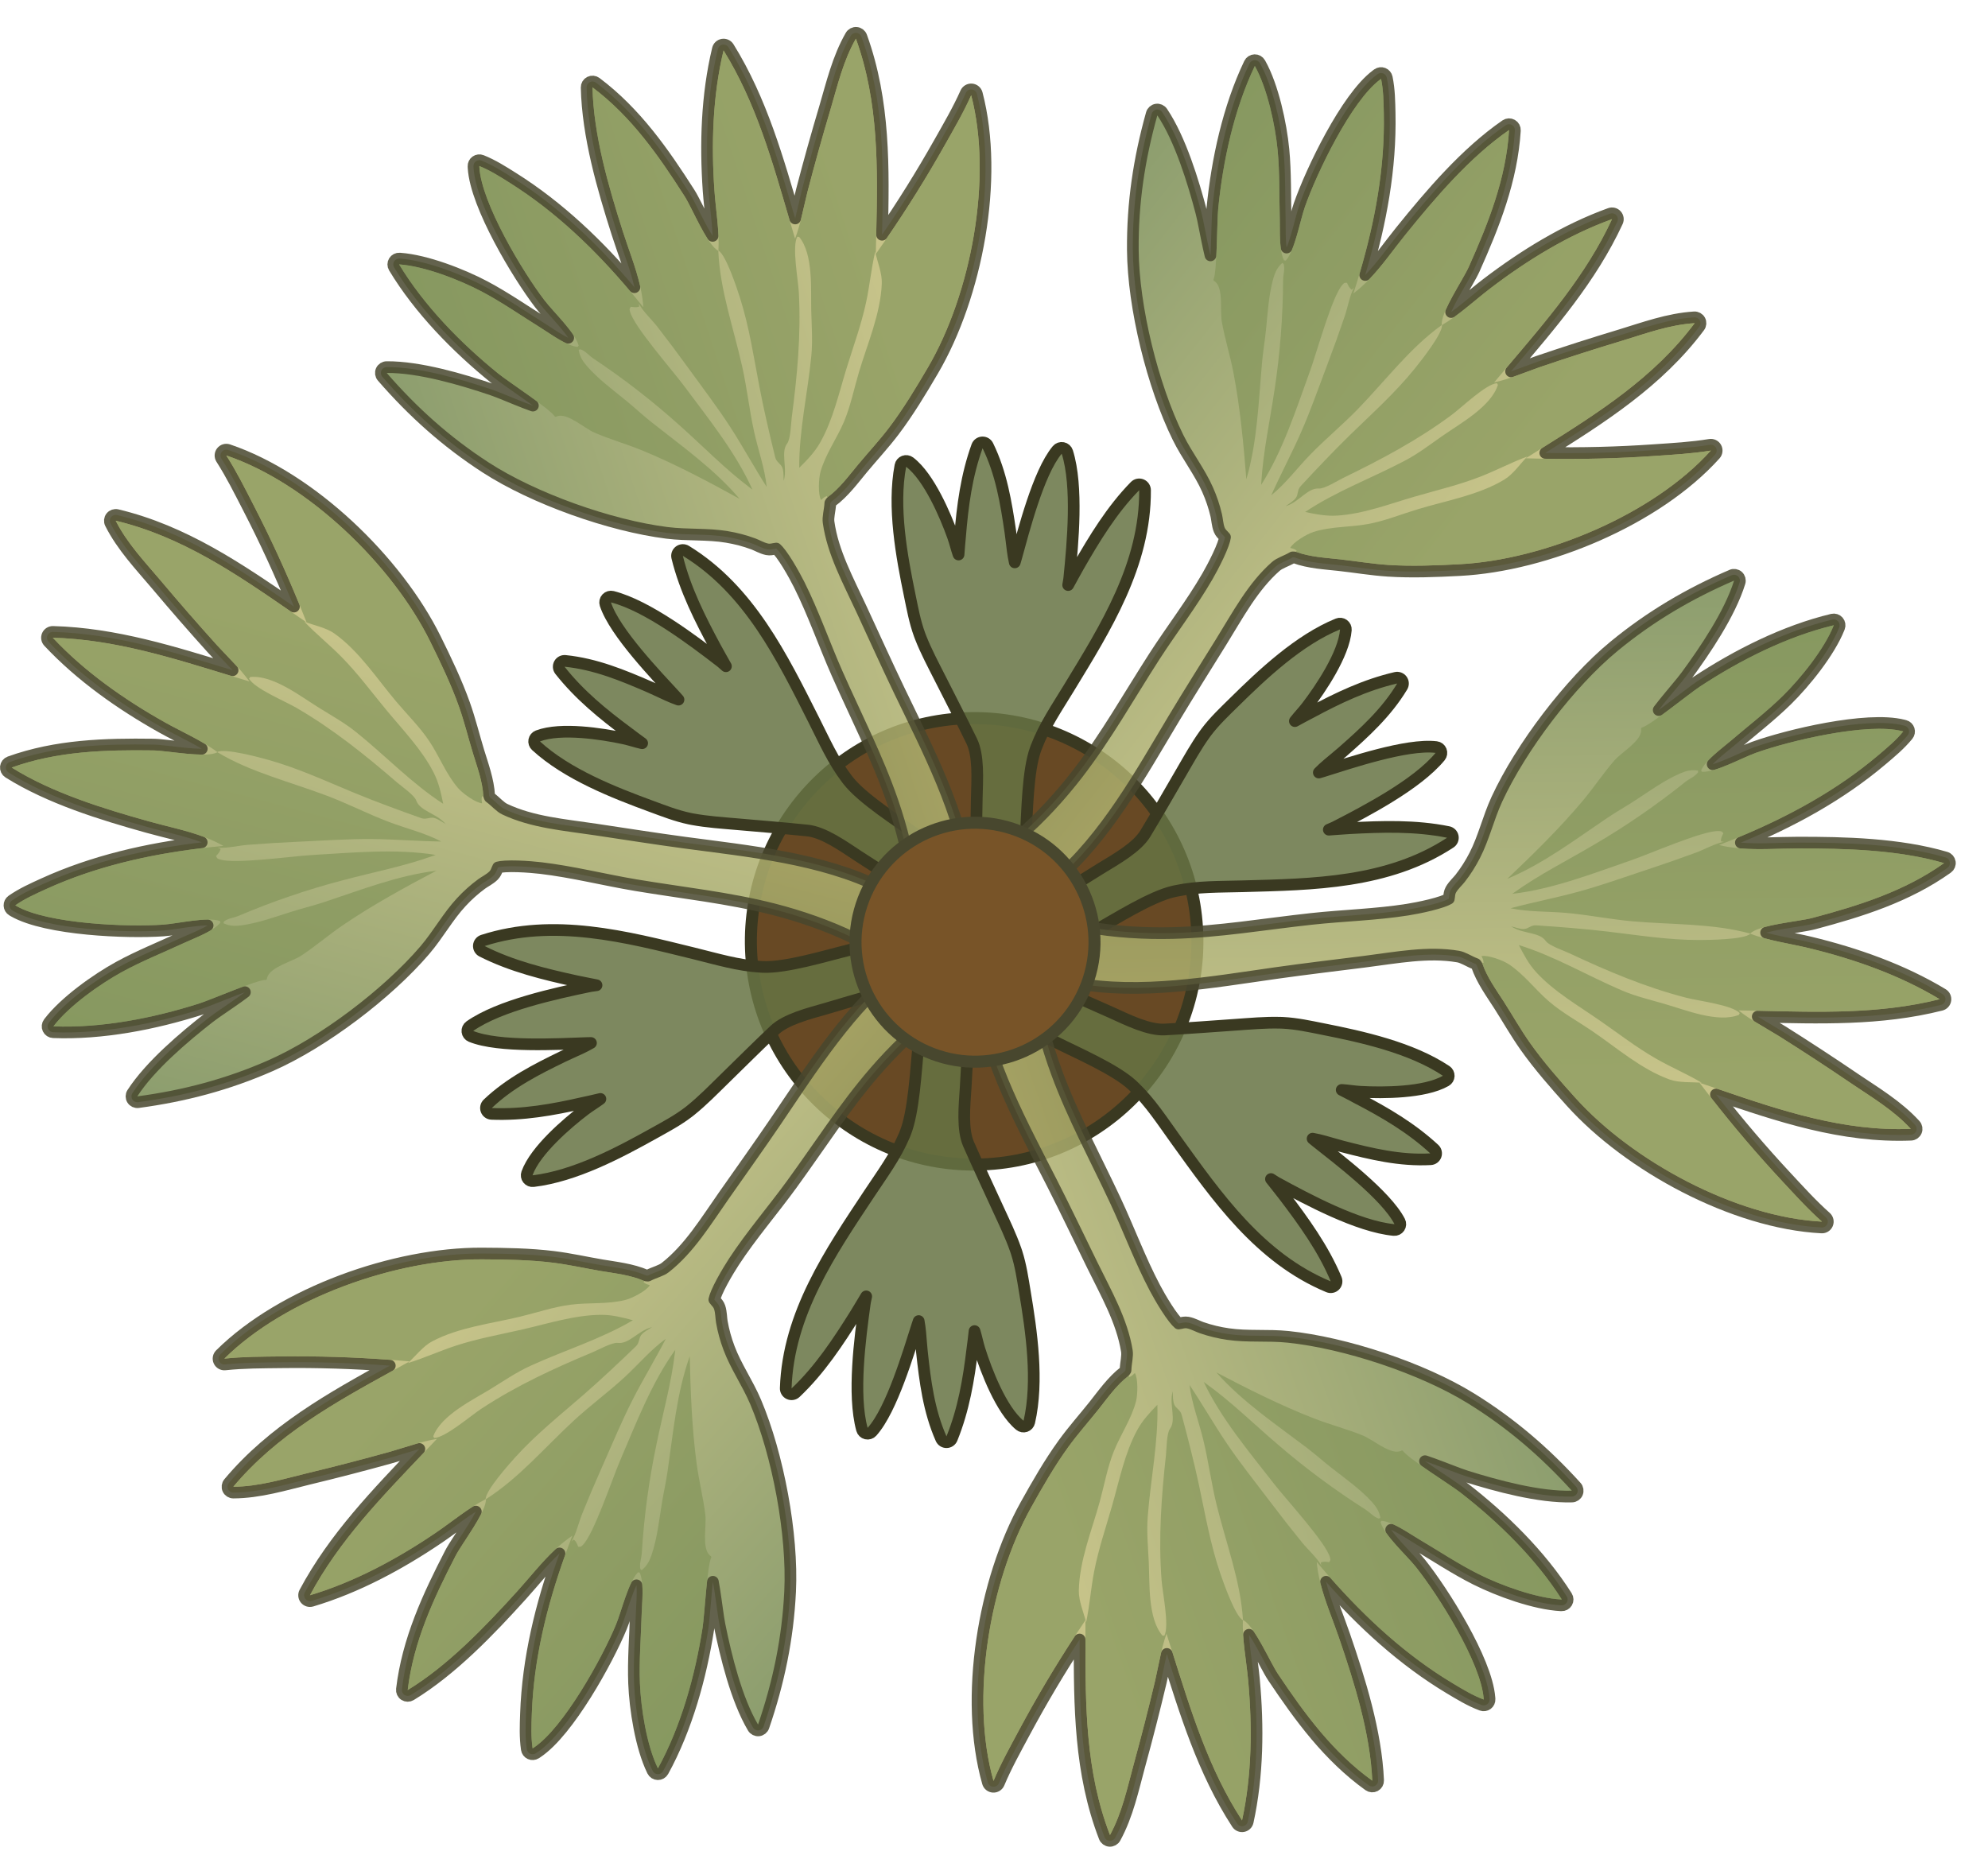<svg width="851" height="794" viewBox="0 0 851 794" fill="none" xmlns="http://www.w3.org/2000/svg">
<path d="M413.666 307.486C466.359 305.648 510.583 346.824 512.507 399.51C514.439 452.195 473.328 496.494 420.651 498.502C367.841 500.518 323.423 459.299 321.492 406.49V406.489C319.563 353.681 360.856 309.33 413.666 307.486Z" fill="#684924" stroke="#3A3921" stroke-width="5.145"/>
<path d="M415.428 368.245C415.997 367.15 417.298 366.623 418.484 367.046C423.141 368.704 427.342 369.891 432.082 370.252C432.873 370.312 433.588 370.745 434.01 371.417C434.431 372.09 434.509 372.922 434.219 373.661C433.044 376.645 431.741 379.606 430.502 382.492C429.254 385.401 428.059 388.261 427.047 391.151C420.97 408.494 416.677 427.468 414.699 445.728C413.992 452.258 413.79 458.817 413.369 465.553C413.123 469.49 412.723 473.93 412.757 478.325C412.792 482.737 413.272 486.757 414.613 489.809C418.656 499.016 422.957 508.15 427.172 517.349C429.807 523.099 432.66 528.915 434.819 535.137L435.189 536.247C436.976 541.81 437.8 547.588 438.704 553.011C441.533 569.962 444.632 591.217 440.592 608.8C440.398 609.645 439.78 610.329 438.96 610.608C438.14 610.886 437.234 610.721 436.565 610.17C432.437 606.768 428.842 600.809 425.975 594.833C423.066 588.768 420.739 582.325 419.267 577.622C418.872 576.359 418.549 575.07 418.246 573.849C417.938 572.605 417.651 571.435 417.313 570.298C417.268 570.148 417.22 570 417.174 569.853C416.93 572.519 416.517 575.202 416.233 577.573C414.681 590.534 412.513 603.447 407.474 615.865C407.097 616.795 406.2 617.409 405.196 617.425C404.193 617.441 403.277 616.855 402.871 615.937C397.561 603.941 396.001 591.232 394.65 578.775C394.379 576.277 394.197 573.302 393.958 570.77C393.786 568.954 393.571 567.207 393.263 565.57C393.067 566.128 392.878 566.681 392.7 567.239C390.826 573.114 388.066 582.186 384.776 590.88C381.526 599.467 377.603 608.133 373.257 612.963C372.646 613.642 371.712 613.934 370.823 613.723C369.933 613.512 369.229 612.832 368.987 611.95C366.926 604.417 366.75 594.571 367.297 584.937C367.848 575.246 369.151 565.506 370.185 558.092L370.31 557.31C370.441 556.568 370.614 555.779 370.795 554.996C369.268 557.483 367.785 560.092 366.188 562.642L366.188 562.643C358.847 574.363 350.922 586.44 340.566 596.223C339.83 596.918 338.746 597.1 337.822 596.684C336.899 596.268 336.317 595.337 336.35 594.324C337.386 562.433 355.607 535.917 372.069 511.082C377.67 502.631 383.276 495.101 387.073 486.18L387.435 485.312C389.272 480.807 390.429 474.208 391.26 467.17C392.099 460.071 392.549 453.164 393.142 447.514C393.753 441.707 394.711 435.92 395.72 430.248L395.72 430.247C398.019 417.331 402.424 404.681 406.611 392.563C409.386 384.532 412.131 376.452 415.325 368.471L415.428 368.245Z" fill="#667343" fill-opacity="0.85" stroke="#3A3921" stroke-width="5" stroke-linejoin="round"/>
<path d="M446.215 400.815C447.438 400.981 448.372 402.028 448.375 403.287C448.385 408.23 448.684 412.586 449.944 417.17C450.154 417.935 449.987 418.754 449.497 419.378C449.006 420.001 448.248 420.355 447.455 420.331C444.249 420.232 441.023 420.004 437.888 419.812C434.728 419.618 431.633 419.458 428.571 419.479C410.769 419.605 392.091 421.824 374.706 425.87L373.028 426.267C366.642 427.804 360.399 429.826 353.916 431.702C350.127 432.799 345.812 433.92 341.686 435.435C337.545 436.956 333.922 438.764 331.502 441.055C324.198 447.968 317.05 455.098 309.813 462.169C305.289 466.59 300.776 471.237 295.647 475.368L294.727 476.091C290.093 479.65 284.931 482.375 280.132 485.055C265.128 493.437 246.165 503.524 228.249 505.653C227.389 505.755 226.536 505.404 225.997 504.726C225.458 504.048 225.308 503.139 225.601 502.324C227.411 497.29 231.808 491.896 236.467 487.181C241.194 482.396 246.475 478.032 250.406 475.06C251.461 474.263 252.566 473.524 253.613 472.826C254.68 472.116 255.685 471.451 256.642 470.749C256.768 470.657 256.891 470.562 257.013 470.469C254.421 471.139 251.756 471.655 249.428 472.187C236.703 475.098 223.816 477.414 210.426 476.859C209.423 476.817 208.543 476.18 208.189 475.241C207.836 474.302 208.079 473.242 208.806 472.55C218.307 463.505 229.746 457.749 241.016 452.275C243.277 451.177 246.015 450.002 248.318 448.923C249.97 448.148 251.542 447.357 252.979 446.514C252.388 446.519 251.803 446.527 251.218 446.548C245.056 446.765 235.584 447.227 226.29 447.063C217.11 446.901 207.628 446.131 201.616 443.669C200.77 443.323 200.181 442.542 200.079 441.634C199.977 440.725 200.38 439.833 201.128 439.308C207.525 434.826 216.734 431.339 225.988 428.604C235.297 425.854 244.906 423.795 252.234 422.267L253.012 422.12C253.755 421.994 254.556 421.89 255.354 421.797C252.498 421.198 249.542 420.682 246.602 420.038L246.601 420.039C233.091 417.082 219.049 413.696 206.347 407.247C205.443 406.788 204.906 405.83 204.986 404.82C205.066 403.81 205.747 402.949 206.712 402.638C237.083 392.855 268.191 401.063 297.124 408.181C306.968 410.603 315.948 413.341 325.627 413.906L326.567 413.954C331.427 414.164 338.029 413.026 344.935 411.435C351.901 409.83 358.556 407.923 364.075 406.576C369.747 405.192 375.518 404.141 381.198 403.178L381.198 403.177C394.134 400.984 407.528 400.864 420.348 400.718C428.844 400.621 437.376 400.479 445.967 400.794L446.215 400.815Z" fill="#667343" fill-opacity="0.85" stroke="#3A3921" stroke-width="5" stroke-linejoin="round"/>
<path d="M450.939 416.439C451.609 417.475 451.423 418.866 450.469 419.687C446.724 422.913 443.612 425.976 440.953 429.917C440.509 430.574 439.779 430.982 438.987 431.015C438.194 431.049 437.432 430.704 436.934 430.086C434.922 427.589 432.994 424.991 431.099 422.486C429.189 419.962 427.295 417.508 425.285 415.198C413.599 401.768 399.755 389.036 385.365 378.475L383.971 377.459C378.647 373.614 373.047 370.191 367.402 366.492C364.103 364.33 360.443 361.785 356.606 359.64C352.756 357.486 349.025 355.914 345.709 355.569C335.708 354.526 325.642 353.742 315.563 352.853C309.262 352.297 302.796 351.898 296.321 350.694L295.174 350.467C289.456 349.266 284.027 347.123 278.867 345.225C262.737 339.295 242.734 331.468 229.454 319.256C228.817 318.669 228.528 317.794 228.692 316.943C228.855 316.093 229.447 315.387 230.257 315.079C235.256 313.175 242.213 313.001 248.825 313.467C255.535 313.94 262.286 315.107 267.101 316.156C268.393 316.437 269.673 316.794 270.884 317.135C272.118 317.483 273.277 317.813 274.432 318.082C274.585 318.117 274.736 318.149 274.887 318.181C272.691 316.65 270.564 314.963 268.644 313.543C258.15 305.78 248.002 297.506 239.705 286.981C239.084 286.193 238.994 285.11 239.477 284.23C239.96 283.35 240.922 282.844 241.921 282.946C254.972 284.269 266.788 289.203 278.281 294.194C280.586 295.195 283.261 296.508 285.58 297.553C287.243 298.303 288.867 298.981 290.443 299.523C290.054 299.077 289.667 298.639 289.271 298.208C285.093 293.672 278.575 286.784 272.649 279.623C266.796 272.55 261.207 264.851 259.161 258.685C258.873 257.817 259.082 256.862 259.705 256.193C260.329 255.525 261.268 255.249 262.154 255.476C269.72 257.413 278.363 262.132 286.464 267.376C294.612 272.65 302.431 278.603 308.362 283.171L308.979 283.666C309.559 284.147 310.159 284.688 310.749 285.232C309.345 282.675 307.812 280.095 306.386 277.445L306.385 277.445C299.833 265.265 293.261 252.402 289.886 238.562C289.646 237.578 290.024 236.546 290.842 235.95C291.661 235.353 292.758 235.309 293.622 235.839C320.821 252.522 334.845 281.477 348.279 308.072C352.85 317.121 356.619 325.72 362.492 333.434L363.067 334.178C366.072 338.004 371.234 342.274 376.938 346.48C382.692 350.722 388.472 354.532 393.087 357.844C397.831 361.248 402.385 364.944 406.815 368.628L406.816 368.628C416.902 377.018 425.714 387.106 434.172 396.742C439.777 403.127 445.439 409.512 450.794 416.237L450.939 416.439Z" fill="#667343" fill-opacity="0.85" stroke="#3A3921" stroke-width="5" stroke-linejoin="round"/>
<path d="M419.803 438.791C419.276 439.907 417.997 440.483 416.796 440.106C412.079 438.628 407.835 437.602 403.084 437.423C402.291 437.393 401.56 436.988 401.113 436.333C400.666 435.677 400.557 434.848 400.819 434.099C401.878 431.072 403.067 428.063 404.194 425.131C405.33 422.177 406.414 419.273 407.315 416.346C412.554 399.333 416.06 380.853 417.434 363.056L417.561 361.336C418.018 354.784 417.969 348.222 418.131 341.475C418.225 337.532 418.455 333.08 418.253 328.689C418.049 324.282 417.415 320.283 415.958 317.285C411.565 308.239 406.918 299.276 402.352 290.246C399.499 284.602 396.425 278.899 394.03 272.764L393.617 271.669C391.619 266.179 390.574 260.436 389.462 255.053C385.985 238.223 382.074 217.102 385.437 199.377C385.599 198.525 386.19 197.818 386.999 197.508C387.808 197.198 388.719 197.329 389.408 197.854C393.664 201.095 397.484 206.912 400.578 212.773C403.718 218.722 406.291 225.072 407.941 229.715C408.384 230.961 408.756 232.237 409.106 233.445C409.462 234.677 409.794 235.835 410.175 236.959C410.225 237.107 410.279 237.252 410.33 237.397C410.472 234.724 410.782 232.027 410.975 229.647C412.029 216.636 413.701 203.65 418.26 191.047C418.602 190.104 419.474 189.456 420.476 189.401C421.478 189.347 422.416 189.898 422.857 190.799C428.622 202.583 430.669 215.223 432.496 227.618C432.862 230.105 433.159 233.07 433.495 235.591C433.736 237.4 434.018 239.137 434.389 240.761C434.563 240.196 434.73 239.636 434.887 239.072C436.535 233.129 438.945 223.957 441.899 215.144C444.817 206.439 448.405 197.629 452.563 192.636C453.148 191.934 454.07 191.607 454.966 191.783C455.863 191.96 456.593 192.612 456.868 193.484C459.217 200.933 459.77 210.765 459.593 220.413C459.414 230.118 458.485 239.901 457.736 247.349L457.641 248.135C457.538 248.882 457.396 249.677 457.245 250.466C458.676 247.923 460.058 245.259 461.556 242.649L461.556 242.648C468.442 230.655 475.899 218.283 485.872 208.111C486.581 207.388 487.657 207.164 488.596 207.544C489.534 207.925 490.151 208.833 490.157 209.846C490.344 241.754 473.153 268.948 457.656 294.397C452.383 303.056 447.069 310.795 443.617 319.855L443.289 320.737C441.626 325.308 440.723 331.947 440.162 339.011C439.596 346.137 439.411 353.057 439.034 358.726C438.647 364.552 437.911 370.371 437.12 376.077L437.121 376.078C435.318 389.074 431.402 401.883 427.682 414.153C425.217 422.284 422.783 430.463 419.898 438.561L419.803 438.791Z" fill="#667343" fill-opacity="0.85" stroke="#3A3921" stroke-width="5" stroke-linejoin="round"/>
<path d="M390.394 426.124C389.171 426.288 387.992 425.528 387.655 424.315C386.333 419.552 384.887 415.432 382.455 411.347C382.049 410.665 381.992 409.831 382.299 409.1C382.607 408.368 383.243 407.826 384.014 407.639C387.131 406.882 390.303 406.245 393.376 405.598C396.474 404.945 399.5 404.277 402.447 403.443C419.575 398.593 436.993 391.493 452.678 382.974L454.191 382.145C459.939 378.967 465.421 375.36 471.173 371.828C474.534 369.765 478.396 367.538 481.972 364.981C485.56 362.415 488.572 359.71 490.297 356.857C495.502 348.253 500.5 339.481 505.598 330.741C508.786 325.278 511.902 319.598 515.749 314.253L516.444 313.312C519.967 308.65 524.219 304.652 528.134 300.793C540.372 288.727 555.974 273.964 572.681 267.154C573.483 266.827 574.398 266.939 575.098 267.449C575.798 267.959 576.184 268.796 576.118 269.659C575.71 274.993 572.904 281.362 569.665 287.145C566.379 293.013 562.447 298.624 559.446 302.533C558.641 303.582 557.772 304.588 556.948 305.538C556.108 306.506 555.316 307.415 554.58 308.345C554.483 308.468 554.39 308.592 554.296 308.714C556.617 307.38 559.049 306.174 561.152 305.043C572.647 298.856 584.456 293.201 597.512 290.179C598.49 289.952 599.508 290.333 600.098 291.144C600.688 291.956 600.736 293.042 600.219 293.903C593.461 305.146 583.963 313.734 574.552 322.005C572.664 323.664 570.336 325.524 568.402 327.177C567.015 328.362 565.71 329.543 564.548 330.737C565.117 330.575 565.679 330.412 566.237 330.237C572.121 328.39 581.13 325.428 590.133 323.118C599.026 320.836 608.372 319.06 614.822 319.836C615.73 319.945 616.505 320.541 616.845 321.39C617.184 322.239 617.033 323.206 616.451 323.911C611.474 329.931 603.523 335.739 595.327 340.834C587.084 345.958 578.367 350.495 571.708 353.915L570.997 354.263C570.314 354.582 569.569 354.895 568.825 355.197C571.737 355.016 574.725 354.728 577.729 354.567L577.73 354.567C591.54 353.829 605.977 353.363 619.937 356.206C620.929 356.408 621.702 357.19 621.893 358.185C622.084 359.179 621.656 360.191 620.809 360.746C594.127 378.246 561.957 378.596 532.172 379.419C522.038 379.699 512.653 379.445 503.172 381.471L502.254 381.675C497.512 382.764 491.449 385.614 485.214 388.982C478.925 392.38 473.016 395.986 468.053 398.751C462.952 401.592 457.668 404.137 452.448 406.575L452.447 406.576C440.559 412.126 427.679 415.8 415.358 419.347C407.192 421.697 399.004 424.1 390.639 426.079L390.394 426.124Z" fill="#667343" fill-opacity="0.85" stroke="#3A3921" stroke-width="5" stroke-linejoin="round"/>
<path d="M385.109 397.037C384.286 396.118 384.253 394.716 385.067 393.755C388.263 389.984 390.859 386.473 392.87 382.166C393.206 381.447 393.864 380.931 394.642 380.774C395.419 380.618 396.226 380.839 396.814 381.372C399.191 383.525 401.501 385.79 403.763 387.968C406.044 390.163 408.297 392.291 410.643 394.26C424.281 405.702 439.943 416.118 455.805 424.304L457.34 425.09C463.199 428.058 469.264 430.565 475.417 433.338C479.013 434.958 483.026 436.901 487.15 438.422C491.289 439.948 495.219 440.919 498.548 440.742C508.59 440.212 518.655 439.416 528.75 438.721C535.06 438.287 541.508 437.672 548.092 437.851L549.261 437.897C555.096 438.19 560.793 439.461 566.186 440.53C583.043 443.871 604.023 448.48 619.045 458.471C619.767 458.951 620.188 459.771 620.16 460.636C620.131 461.502 619.656 462.291 618.904 462.722C614.264 465.383 607.419 466.64 600.815 467.212C594.114 467.791 587.264 467.692 582.344 467.407C581.024 467.331 579.704 467.178 578.454 467.03C577.181 466.879 575.985 466.734 574.802 466.649C574.646 466.637 574.491 466.63 574.337 466.621C576.745 467.792 579.109 469.125 581.227 470.229C592.804 476.26 604.119 482.849 613.956 491.95C614.693 492.631 614.951 493.687 614.611 494.632C614.271 495.576 613.399 496.226 612.397 496.282C599.299 497.011 586.858 493.981 574.728 490.845C572.294 490.216 569.447 489.336 566.994 488.665C565.234 488.184 563.524 487.768 561.883 487.478C562.336 487.858 562.787 488.231 563.246 488.594C568.08 492.423 575.593 498.21 582.564 504.359C589.449 510.432 596.171 517.164 599.154 522.935C599.574 523.747 599.516 524.724 599.005 525.481C598.493 526.239 597.609 526.658 596.698 526.572C588.922 525.839 579.649 522.526 570.829 518.611C561.958 514.672 553.306 510.013 546.735 506.426L546.048 506.034C545.4 505.648 544.723 505.208 544.055 504.763C545.841 507.069 547.758 509.379 549.58 511.773L549.581 511.774C557.953 522.782 566.451 534.462 571.945 547.605C572.336 548.54 572.123 549.618 571.408 550.335C570.692 551.052 569.615 551.267 568.68 550.879C539.21 538.644 520.841 512.231 503.421 488.058C497.494 479.833 492.43 471.928 485.425 465.225L484.741 464.58C481.175 461.27 475.411 457.857 469.12 454.593C462.775 451.3 456.472 448.439 451.396 445.888C446.178 443.265 441.104 440.325 436.154 437.378L436.153 437.377C424.881 430.664 414.603 422.075 404.745 413.876C398.212 408.444 391.623 403.021 385.285 397.214L385.109 397.037Z" fill="#667343" fill-opacity="0.85" stroke="#3A3921" stroke-width="5" stroke-linejoin="round"/>
<path opacity="0.85" d="M94.911 193.46C95.565 192.624 96.676 192.292 97.682 192.632C115.557 198.676 133.627 210.616 149.236 225.114C164.852 239.618 178.144 256.811 186.387 273.512C190.84 282.535 195.378 291.969 198.805 301.613H198.804C201.152 308.223 202.872 315.265 204.836 321.709C206.54 327.298 209.055 334.044 209.389 340.59C209.434 340.711 209.473 340.82 209.505 340.907C209.58 341.116 209.62 341.219 209.655 341.297C209.66 341.306 209.663 341.315 209.666 341.321C210.966 342.26 212.193 343.442 213.171 344.314C214.241 345.268 215.146 345.983 216.097 346.434C227.921 352.038 241.494 353.109 255.002 355.129C267.72 357.031 280.377 359.039 293.067 360.747C320.063 364.381 351.76 367.387 377.042 379.987C377.694 380.312 378.172 380.906 378.351 381.612C378.529 382.319 378.391 383.068 377.972 383.664C374.369 388.783 371.826 394.559 368.865 400.52C368.255 401.749 366.767 402.256 365.532 401.655C354.716 396.392 342.762 392.235 331.042 389.241C311.82 384.331 292.069 382.283 272.194 378.957C265.338 377.81 258.485 376.362 251.727 375.019C244.94 373.669 238.21 372.417 231.467 371.625C229.344 371.375 225.454 371.021 221.637 370.901C219.727 370.842 217.874 370.843 216.287 370.938C214.887 371.021 213.851 371.171 213.195 371.351C213.048 371.601 212.911 371.935 212.767 372.312L212.766 372.314C212.578 372.806 212.182 373.92 211.315 374.796C210.458 375.663 209.393 376.37 208.51 376.928C207.531 377.546 206.784 377.979 206.134 378.46L206.131 378.463C202.992 380.776 200.082 383.386 197.441 386.255L197.433 386.264C194.602 389.31 192.181 392.687 189.711 396.218C187.269 399.708 184.762 403.376 181.863 406.769C165.944 425.401 138.365 446.32 115.825 456.229C97.416 464.319 78.961 469.186 59.111 471.849C58.145 471.978 57.191 471.534 56.668 470.71C56.145 469.886 56.149 468.833 56.679 468.014C64.286 456.24 78.848 443.949 89.54 435.596C92.29 433.448 97.484 430.077 101.953 426.883C102.943 426.175 103.91 425.466 104.833 424.768C103.62 425.219 102.355 425.7 101.075 426.195C95.175 428.48 88.769 431.117 85.894 432.032L85.892 432.033C66.148 438.311 43.737 442.723 22.77 441.903C21.837 441.867 21.002 441.314 20.605 440.47C20.207 439.625 20.314 438.629 20.881 437.888L21.029 437.692L21.032 437.688C27.849 428.805 41.29 419.274 50.838 414.024C59.453 409.288 69.187 405.385 77.872 401.363C80.422 400.182 83.121 399.139 86.037 397.704C87.06 397.201 88.013 396.691 88.873 396.178C86.986 396.201 84.85 396.398 82.62 396.675C78.3 397.211 73.263 398.117 69.998 398.349C62.148 398.905 49.63 398.817 37.397 397.63C31.274 397.036 25.176 396.163 19.741 394.943C14.342 393.731 9.439 392.143 5.803 390.05V390.049C5.61 389.938 5.399 389.81 5.266 389.73C4.537 389.296 4.079 388.521 4.049 387.674C4.018 386.826 4.419 386.021 5.114 385.535C9.418 382.526 14.188 380.412 18.641 378.38C40.06 368.603 63.173 363.38 86.35 360.606C79.015 357.86 71.194 356.325 63.052 354.048C43.536 348.59 21.288 341.762 3.672 330.716C2.861 330.208 2.412 329.28 2.515 328.329C2.617 327.378 3.254 326.569 4.154 326.245C24.169 319.046 45.041 318.491 65.585 318.768C67.285 318.791 69.614 319.032 72.093 319.312C74.626 319.6 77.384 319.937 80.107 320.191C82.343 320.4 84.488 320.544 86.382 320.56C84.602 319.498 82.742 318.476 80.837 317.468C77.059 315.468 72.977 313.456 69.304 311.393C51.835 301.58 34.641 289.524 20.787 274.738C20.098 274.002 19.918 272.924 20.331 272.004C20.745 271.084 21.671 270.503 22.679 270.53C49.509 271.251 74.623 279.33 99.571 286.941C96.88 283.995 94.001 281.133 91.123 277.996C91.119 277.991 91.114 277.987 91.109 277.982C82.871 268.86 74.794 259.592 66.881 250.186V250.185C60.12 242.187 52.322 234.022 47.298 224.056C46.86 223.187 46.966 222.142 47.569 221.379C48.173 220.616 49.165 220.272 50.111 220.498C78.797 227.347 102.474 243.578 125.828 259.691C119.928 245.311 113.551 231.424 106.38 217.505C102.596 210.16 99.131 203.152 94.775 196.348C94.203 195.454 94.257 194.296 94.911 193.46Z" fill="url(#paint0_linear_3033_290)" stroke="#48472E" stroke-width="5" stroke-linejoin="round"/>
<path d="M96.881 195C131.778 206.8 167.973 241.852 184.145 274.618C188.599 283.642 193.076 292.958 196.449 302.45C198.78 309.01 200.417 315.784 202.445 322.438C204.261 328.397 206.686 334.86 206.911 341.118L206.36 340.851C206.05 341.928 206.151 342.388 206.304 343.46L206.371 343.905C203.492 343.67 198.011 339.593 196.148 337.46C191.031 331.603 188.106 323.79 183.783 317.329C179.68 311.196 174.294 305.907 169.549 300.275C161.285 290.464 153.822 278.895 143.282 271.306C139.714 268.736 134.446 267.719 130.316 266.171C135.322 271.458 141.09 276.053 146.207 281.253C153.203 288.365 158.918 296.135 165.24 303.788C172.243 312.266 180.682 320.972 185.68 330.852C187.833 335.11 188.783 339.48 189.712 344.12C176.211 335.361 165.102 323.624 152.589 313.533C147.582 309.495 141.903 306.332 136.443 302.947C128.661 298.124 116.77 288.83 107.105 289.847L106.601 290.512C108.871 294.75 122.215 300.299 126.846 303C142.714 312.253 156.136 323.063 169.993 335.014C171.924 336.679 177.341 340.375 178.17 342.707C179.732 347.107 186.415 348.155 190.19 352.168L190.745 352.763C189.303 351.919 187.302 350.454 185.665 350.139C183.795 349.779 182.393 350.986 180.304 350.246C170.764 346.868 160.979 343.279 151.629 339.418C139.493 334.405 127.683 328.912 115.006 325.351C111.253 324.297 96.183 320.183 93.027 321.952C86.344 316.992 77.822 313.31 70.528 309.213C53.196 299.477 36.234 287.568 22.612 273.029C51.861 273.815 79.019 283.464 106.772 291.73C102.719 286.137 97.624 281.385 92.965 276.307C84.746 267.206 76.688 257.961 68.794 248.576C61.89 240.409 54.384 232.557 49.531 222.93C80.466 230.316 105.494 248.804 131.247 266.461C124.462 249.236 117.084 232.822 108.603 216.36C104.846 209.069 101.316 201.929 96.881 195Z" fill="#819458" fill-opacity="0.65"/>
<path d="M5 328.597C24.555 321.563 45.031 320.99 65.552 321.267C71.766 321.351 88.362 324.694 93.063 322.042C107.462 330.69 124.434 334.785 140.124 340.732C149.087 344.13 157.605 348.535 166.54 351.916C173.989 354.734 181.788 356.555 188.878 360.261C178.94 360.139 169.031 359.287 159.09 359.212C148.891 359.135 138.552 359.859 128.361 360.321C120.868 360.651 113.381 361.109 105.904 361.696C101.815 362.053 97.265 363.226 93.195 362.887C93.448 362.984 93.71 363.059 93.954 363.178C94.125 363.263 94.272 363.39 94.431 363.496C94.073 364.774 93.361 365.511 92.507 366.478C92.932 367.51 92.936 367.514 93.945 367.878C100.066 370.084 124.936 366.547 133.434 366.056C150.674 365.06 169.38 363.216 186.486 365.995L185.598 366.321C173.082 370.85 159.617 373.423 146.743 376.857C131.519 380.844 116.606 385.936 102.123 392.093C99.94 392.999 97.823 393.042 95.856 394.519L95.648 395.267C98.242 396.463 100.504 396.538 103.329 396.156C110.61 395.172 117.762 392.527 124.752 390.334C129.369 388.886 134.077 387.744 138.674 386.225C154.412 381.029 170.266 374.78 186.799 372.765C173.344 379.863 159.545 387.417 146.939 395.971C140.789 400.143 135.138 405.07 128.912 409.144C125.021 411.69 115.599 414.028 114.384 418.485C114.32 418.72 114.281 418.965 114.229 419.2L113.963 419.48C110.069 419.38 90.692 427.88 85.135 429.65C65.558 435.875 43.449 440.21 22.867 439.405L23.016 439.21C29.523 430.73 42.612 421.4 52.042 416.215C60.561 411.531 70.064 407.734 78.922 403.632C83.513 401.506 91.103 398.807 94.357 395.006L94.16 394.301C88.599 392.397 76.24 395.4 69.822 395.855C54.431 396.946 20.312 395.519 7.05 387.883C6.881 387.786 6.715 387.684 6.547 387.584C10.627 384.732 15.168 382.713 19.679 380.654C43.538 369.763 69.6 364.572 95.618 362.133C85.715 356.531 74.573 354.674 63.725 351.64C44.194 346.178 22.273 339.428 5 328.597Z" fill="#819458" fill-opacity="0.65"/>
<path opacity="0.85" d="M93.79 582.725C93.334 581.766 93.534 580.624 94.287 579.876C107.68 566.584 126.436 555.752 146.38 548.264C166.333 540.773 187.653 536.562 206.276 536.649C216.339 536.696 226.806 536.851 236.965 538.094L236.965 538.095C243.927 538.946 250.996 540.553 257.638 541.676C263.4 542.648 270.559 543.412 276.564 546.038C276.693 546.051 276.808 546.065 276.9 546.075C277.12 546.101 277.231 546.112 277.316 546.115C277.326 546.115 277.335 546.116 277.343 546.116C278.763 545.372 280.369 544.803 281.586 544.318C282.918 543.787 283.961 543.296 284.789 542.647C295.086 534.571 302.108 522.907 309.95 511.725C317.333 501.196 324.784 490.769 331.982 480.179C347.293 457.651 364.143 430.636 386.711 413.646C387.293 413.208 388.038 413.046 388.75 413.201C389.461 413.357 390.07 413.816 390.416 414.457C393.386 419.967 397.418 424.822 401.428 430.134C402.254 431.23 402.043 432.788 400.955 433.624C391.414 440.95 382.355 449.787 374.44 458.935C361.459 473.938 350.803 490.694 338.948 506.989C334.859 512.61 330.502 518.094 326.281 523.541C322.042 529.01 317.915 534.471 314.194 540.15C313.022 541.938 310.967 545.26 309.155 548.621C308.248 550.303 307.421 551.962 306.797 553.424C306.247 554.714 305.918 555.708 305.785 556.374C305.943 556.618 306.181 556.89 306.454 557.188L306.456 557.189C306.811 557.577 307.631 558.429 308.028 559.595C308.421 560.75 308.577 562.018 308.682 563.058C308.798 564.21 308.851 565.071 308.991 565.868L308.992 565.872C309.66 569.714 310.694 573.483 312.081 577.127L312.085 577.139C313.546 581.032 315.486 584.707 317.541 588.494C319.573 592.238 321.735 596.12 323.475 600.229C333.032 622.795 339.427 656.815 338.222 681.407C337.235 701.491 333.345 720.176 326.859 739.125C326.543 740.047 325.719 740.702 324.749 740.802C323.778 740.901 322.838 740.427 322.341 739.588C315.206 727.522 310.716 709.002 308.019 695.705C307.326 692.286 306.631 686.133 305.77 680.707C305.579 679.505 305.377 678.323 305.164 677.186C305.026 678.473 304.891 679.819 304.762 681.185C304.171 687.485 303.667 694.394 303.202 697.375L303.202 697.378C299.998 717.846 293.933 739.868 283.832 758.26C283.383 759.078 282.516 759.578 281.583 759.556C280.649 759.534 279.806 758.994 279.396 758.156L279.288 757.935L279.285 757.931C274.384 747.864 271.861 731.581 271.43 720.693C271.041 710.87 271.898 700.417 272.18 690.851C272.263 688.041 272.535 685.161 272.554 681.911C272.561 680.771 272.531 679.691 272.456 678.692C271.634 680.39 270.855 682.389 270.107 684.508C268.657 688.613 267.217 693.523 265.965 696.548C262.956 703.821 257.284 714.98 250.758 725.394C247.491 730.607 243.986 735.672 240.466 739.99C236.97 744.279 233.359 747.956 229.861 750.274L229.86 750.273C229.675 750.396 229.467 750.528 229.336 750.611C228.621 751.069 227.724 751.133 226.952 750.781C226.18 750.43 225.639 749.711 225.515 748.873C224.746 743.678 224.985 738.466 225.156 733.574C225.978 710.043 231.631 687.032 239.504 665.058C233.771 670.393 228.903 676.704 223.228 682.971C209.626 697.993 193.578 714.846 175.826 725.672C175.009 726.17 173.979 726.158 173.173 725.641C172.368 725.125 171.929 724.193 172.042 723.243C174.542 702.121 183.37 683.2 192.796 664.943C193.576 663.433 194.832 661.456 196.191 659.365C197.579 657.227 199.113 654.91 200.558 652.587C201.743 650.68 202.83 648.825 203.69 647.138C201.946 648.256 200.201 649.463 198.447 650.717C194.97 653.204 191.347 655.957 187.859 658.322C171.276 669.566 152.809 679.563 133.391 685.352C132.425 685.64 131.38 685.319 130.741 684.538C130.103 683.757 129.997 682.669 130.472 681.78C143.103 658.098 161.551 639.238 179.506 620.319C175.667 621.41 171.821 622.707 167.729 623.881C167.723 623.882 167.717 623.885 167.71 623.887C155.868 627.182 143.969 630.268 132.018 633.145L132.017 633.144C121.841 635.62 111.052 638.949 99.892 638.991C98.919 638.995 98.031 638.433 97.618 637.552C97.205 636.672 97.341 635.63 97.966 634.885C116.909 612.281 142.008 598.349 166.857 584.654C151.356 583.508 136.083 583.01 120.426 583.206C112.164 583.311 104.346 583.28 96.313 584.136C95.258 584.249 94.246 583.683 93.79 582.725Z" fill="url(#paint1_linear_3033_290)" stroke="#48472E" stroke-width="5" stroke-linejoin="round"/>
<path d="M96.048 581.651C122.195 555.701 169.724 538.979 206.265 539.149C216.328 539.196 226.662 539.352 236.661 540.575C243.571 541.421 250.363 542.982 257.222 544.14C263.365 545.178 270.231 545.896 275.929 548.49L275.445 548.864C276.27 549.622 276.726 549.737 277.754 550.079L278.181 550.218C276.685 552.689 270.589 555.771 267.848 556.485C260.322 558.447 252.026 557.573 244.314 558.554C236.994 559.485 229.856 561.941 222.697 563.669C210.228 566.68 196.544 568.188 185.045 574.228C181.153 576.272 177.888 580.53 174.658 583.534C181.625 581.417 188.313 578.309 195.251 576.055C204.739 572.972 214.244 571.331 223.915 569.094C234.629 566.617 246.188 562.956 257.26 562.899C262.031 562.874 266.366 563.977 270.931 565.219C257.064 573.384 241.6 578.079 226.982 584.766C221.133 587.441 215.765 591.109 210.298 594.482C202.506 599.289 188.879 605.776 185.471 614.877L185.841 615.625C190.647 615.487 201.573 606.028 206.058 603.092C221.425 593.029 237.092 585.85 253.975 578.792C256.327 577.808 262.055 574.613 264.511 574.914C269.145 575.481 273.069 569.971 278.346 568.386L279.125 568.155C277.726 569.069 275.522 570.204 274.508 571.528C273.351 573.04 273.805 574.834 272.21 576.372C264.925 583.398 257.343 590.549 249.711 597.189C239.805 605.807 229.614 613.919 220.765 623.67C218.145 626.557 207.732 638.201 207.905 641.815C200.481 645.578 193.38 651.557 186.456 656.252C170.002 667.409 151.77 677.264 132.677 682.956C146.448 657.139 167.213 637.152 187.006 616.016C180.192 617.144 173.664 619.579 167.04 621.478C155.226 624.765 143.355 627.844 131.432 630.714C121.041 633.242 110.663 636.45 99.882 636.491C120.31 612.114 148.032 597.982 175.334 582.83C156.892 581.205 138.911 580.473 120.394 580.706C112.193 580.81 104.228 580.778 96.048 581.651Z" fill="#819458" fill-opacity="0.65"/>
<path d="M174.524 723.538C176.967 702.9 185.602 684.326 195.017 666.09C197.868 660.568 208.274 647.213 208.001 641.823C222.172 632.804 233.417 619.45 245.747 608.07C252.791 601.569 260.538 595.916 267.555 589.432C273.403 584.027 278.517 577.863 285 573.175C280.452 582.012 275.262 590.497 270.753 599.358C266.128 608.448 262.157 618.021 258.018 627.345C254.966 634.196 252.031 641.098 249.215 648.05C247.707 651.868 246.724 656.463 244.603 659.953C244.803 659.77 244.987 659.568 245.202 659.404C245.354 659.288 245.534 659.214 245.7 659.118C246.683 660.01 247.024 660.977 247.508 662.172C248.621 662.253 248.627 662.251 249.403 661.511C254.112 657.021 262.057 633.191 265.414 625.368C272.226 609.499 278.933 591.939 289.061 577.877L288.956 578.817C287.417 592.039 283.703 605.235 281.024 618.286C277.789 633.688 275.683 649.305 274.721 665.013C274.556 667.371 273.648 669.284 274.091 671.703L274.667 672.224C276.897 670.438 277.974 668.447 278.895 665.748C281.267 658.795 282.096 651.215 283.257 643.981C284.024 639.204 285.105 634.482 285.8 629.691C288.182 613.29 289.675 596.313 295.258 580.621C295.598 595.83 296.191 611.55 298.212 626.65C299.197 634.016 301.081 641.273 301.944 648.664C302.483 653.281 300.365 662.756 303.811 665.834C303.992 665.997 304.194 666.14 304.381 666.292L304.513 666.655C302.683 670.095 301.631 691.228 300.732 696.991C297.555 717.286 291.556 739.002 281.641 757.057L281.533 756.836C276.854 747.226 274.354 731.347 273.928 720.594C273.543 710.881 274.391 700.682 274.679 690.924C274.828 685.868 275.804 677.872 273.857 673.262L273.139 673.123C268.951 677.248 266.116 689.646 263.655 695.592C257.756 709.849 241.237 739.736 228.48 748.19C228.318 748.298 228.152 748.401 227.988 748.506C227.259 743.582 227.481 738.617 227.654 733.661C228.57 707.451 235.569 681.815 245.011 657.448C235.574 663.805 228.936 672.943 221.375 681.293C207.762 696.327 191.931 712.923 174.524 723.538Z" fill="#819458" fill-opacity="0.65"/>
<path opacity="0.85" d="M425.137 764.939C424.077 764.875 423.174 764.148 422.883 763.127C417.721 744.978 417.304 723.323 420.39 702.244C423.477 681.156 430.096 660.457 439.174 644.196C444.079 635.409 449.274 626.321 455.273 618.028L455.274 618.029C459.385 612.346 464.209 606.935 468.402 601.662C472.038 597.089 476.167 591.191 481.368 587.203C481.443 587.097 481.51 587.003 481.564 586.927C481.693 586.747 481.756 586.656 481.799 586.582C481.805 586.573 481.81 586.566 481.813 586.559C481.849 584.956 482.127 583.276 482.29 581.975C482.469 580.553 482.544 579.402 482.376 578.364C480.283 565.446 473.467 553.661 467.468 541.391C461.82 529.838 456.294 518.275 450.502 506.855C438.182 482.562 422.678 454.753 418.713 426.784C418.611 426.063 418.829 425.332 419.309 424.785C419.79 424.237 420.485 423.925 421.214 423.933C427.473 423.996 433.672 422.814 440.261 421.871C441.62 421.677 442.881 422.615 443.087 423.972C444.888 435.865 448.245 448.067 452.428 459.418C459.287 478.034 468.805 495.461 477.339 513.716C480.284 520.012 482.979 526.478 485.706 532.806C488.445 539.161 491.231 545.413 494.404 551.416C495.402 553.305 497.317 556.71 499.384 559.922C500.417 561.528 501.47 563.054 502.448 564.307C503.311 565.412 504.023 566.18 504.542 566.619C504.832 566.598 505.185 566.522 505.577 566.426L505.58 566.426C506.091 566.302 507.233 565.996 508.446 566.213C509.647 566.427 510.832 566.903 511.793 567.314C512.858 567.769 513.638 568.139 514.403 568.402L514.407 568.402C518.093 569.675 521.892 570.591 525.753 571.139L525.765 571.141C529.879 571.744 534.034 571.822 538.343 571.854C542.602 571.885 547.046 571.869 551.483 572.332C575.858 574.873 608.73 585.719 629.677 598.661C646.781 609.233 661.258 621.671 674.711 636.507C675.366 637.23 675.541 638.268 675.159 639.165C674.777 640.063 673.907 640.657 672.932 640.686C658.921 641.1 640.538 636.079 627.594 632.012C624.265 630.966 618.543 628.601 613.377 626.732C612.232 626.318 611.1 625.924 610.002 625.56C611.062 626.303 612.175 627.072 613.309 627.845C618.537 631.407 624.343 635.188 626.728 637.037L626.73 637.038C643.099 649.736 659.446 665.69 670.664 683.423C671.163 684.212 671.182 685.213 670.711 686.019C670.241 686.825 669.36 687.302 668.428 687.256L668.183 687.245L668.178 687.245C656.996 686.669 641.522 681.007 631.783 676.121C622.995 671.714 614.259 665.911 606.02 661.04C603.601 659.609 601.211 657.979 598.375 656.391C597.381 655.834 596.421 655.338 595.51 654.921C596.599 656.462 597.973 658.109 599.466 659.789C602.358 663.042 605.961 666.676 608.004 669.234C612.916 675.384 619.944 685.743 625.905 696.491C628.889 701.87 631.63 707.387 633.708 712.555C635.772 717.689 637.246 722.628 637.584 726.81L637.584 726.81C637.602 727.032 637.616 727.278 637.626 727.433C637.681 728.279 637.303 729.096 636.622 729.602C635.942 730.108 635.051 730.234 634.257 729.938C629.337 728.099 624.891 725.371 620.691 722.857C600.489 710.763 583.077 694.691 567.646 677.177C569.545 684.775 572.717 692.087 575.461 700.084C582.036 719.253 589.033 741.448 589.929 762.221C589.97 763.177 589.461 764.073 588.62 764.528C587.778 764.983 586.75 764.918 585.973 764.36C568.691 751.961 556.394 735.087 544.969 718.011C544.023 716.598 542.9 714.542 541.726 712.342C540.526 710.093 539.239 707.63 537.904 705.243C536.808 703.284 535.709 701.435 534.648 699.867C534.783 701.934 534.997 704.046 535.247 706.187C535.743 710.432 536.401 714.935 536.786 719.131C538.613 739.084 538.438 760.082 534.12 779.879C533.905 780.865 533.119 781.625 532.127 781.806C531.135 781.987 530.131 781.554 529.581 780.708C514.956 758.203 507.363 732.938 499.48 708.075C498.58 711.963 497.856 715.956 496.905 720.106C496.904 720.113 496.903 720.119 496.902 720.125C494.062 732.085 491.012 743.994 487.753 755.846L487.752 755.847C485.001 765.951 482.7 777.005 477.342 786.796C476.875 787.649 475.955 788.155 474.984 788.091C474.013 788.027 473.167 787.404 472.816 786.497C462.185 758.988 462.122 730.282 462.144 701.908C453.648 714.924 445.829 728.053 438.433 741.855C434.531 749.138 430.725 755.966 427.592 763.413C427.18 764.391 426.196 765.004 425.137 764.939Z" fill="url(#paint2_linear_3033_290)" stroke="#48472E" stroke-width="5" stroke-linejoin="round"/>
<path d="M425.288 762.444C415.21 727.011 423.546 677.32 441.357 645.414C446.263 636.627 451.395 627.656 457.299 619.494C461.379 613.853 466.029 608.662 470.358 603.218C474.236 598.342 478.183 592.679 483.208 588.944L483.302 589.549C484.364 589.193 484.685 588.849 485.481 588.115L485.81 587.808C487.25 590.312 487.001 597.138 486.301 599.883C484.38 607.419 479.605 614.26 476.737 621.485C474.014 628.343 472.713 635.779 470.766 642.881C467.374 655.252 462.08 667.96 461.809 680.946C461.717 685.342 463.866 690.258 464.934 694.537C466.449 687.416 466.961 680.058 468.342 672.895C470.229 663.099 473.387 653.985 476.103 644.438C479.113 633.861 481.496 621.972 486.798 612.252C489.082 608.063 492.143 604.802 495.437 601.406C495.882 617.492 492.518 633.299 491.305 649.328C490.82 655.742 491.436 662.213 491.746 668.63C492.188 677.775 491.279 692.84 497.599 700.223L498.433 700.26C500.635 695.986 497.636 681.849 497.234 676.504C495.853 658.187 497.141 641.001 499.123 622.81C499.399 620.276 499.37 613.717 500.821 611.712C503.558 607.93 500.631 601.831 501.794 596.446L501.969 595.652C502.092 597.318 502.02 599.797 502.69 601.324C503.454 603.068 505.243 603.538 505.819 605.678C508.449 615.451 511.044 625.545 513.168 635.436C515.923 648.273 518.099 661.116 522.357 673.576C523.618 677.265 528.777 692.009 532.025 693.604C531.731 701.922 533.533 711.029 534.296 719.36C536.109 739.156 535.924 759.88 531.677 779.346C515.733 754.812 508.274 726.973 499.339 699.429C497.032 705.939 496.008 712.831 494.469 719.548C491.636 731.479 488.593 743.359 485.342 755.184C482.532 765.502 480.324 776.138 475.149 785.596C463.684 755.929 464.712 724.83 464.645 693.606C454.308 708.964 444.976 724.351 436.229 740.674C432.356 747.904 428.478 754.861 425.288 762.444Z" fill="#819458" fill-opacity="0.65"/>
<path d="M587.431 762.329C570.545 750.215 558.459 733.677 547.046 716.62C543.59 711.455 536.929 695.89 532.079 693.524C531.033 676.76 524.779 660.46 520.776 644.165C518.49 634.856 517.286 625.342 515.001 616.066C513.097 608.333 510.173 600.876 509.203 592.936C514.74 601.189 519.659 609.834 525.237 618.063C530.958 626.506 537.42 634.61 543.581 642.74C548.103 648.724 552.727 654.63 557.451 660.455C560.065 663.62 563.612 666.702 565.642 670.246C565.578 669.982 565.491 669.724 565.451 669.456C565.424 669.267 565.445 669.073 565.442 668.882C566.698 668.452 567.709 668.621 568.989 668.775C569.598 667.84 569.599 667.834 569.327 666.797C567.671 660.505 550.651 642.03 545.426 635.31C534.826 621.677 522.696 607.317 515.282 591.653L516.054 592.199C526.884 599.938 536.641 609.568 546.772 618.222C558.691 628.498 571.344 637.891 584.63 646.326C586.614 647.61 587.851 649.33 590.182 650.111L590.916 649.858C590.431 647.044 589.209 645.138 587.291 643.028C582.351 637.59 576.116 633.2 570.345 628.687C566.533 625.706 562.923 622.478 559.064 619.553C545.857 609.54 531.718 600.027 520.68 587.555C534.158 594.609 548.206 601.689 562.402 607.218C569.326 609.916 576.59 611.775 583.476 614.592C587.78 616.352 595.05 622.786 599.41 621.257C599.64 621.177 599.864 621.07 600.087 620.979L600.468 621.04C602.595 624.304 620.587 635.44 625.197 639.013C641.428 651.604 657.539 667.353 668.551 684.76L668.306 684.747C657.631 684.199 642.523 678.711 632.904 673.887C624.214 669.528 615.696 663.856 607.293 658.888C602.939 656.313 596.41 651.593 591.434 651.07L590.965 651.631C592.552 657.291 602.035 665.766 606.051 670.794C615.68 682.85 633.858 711.758 635.092 727.012C635.108 727.206 635.119 727.401 635.131 727.595C630.468 725.853 626.23 723.259 621.975 720.712C599.473 707.241 580.414 688.721 563.646 668.678C564.65 680.012 569.441 690.24 573.096 700.896C579.677 720.079 586.552 741.96 587.431 762.329Z" fill="#819458" fill-opacity="0.65"/>
<path opacity="0.85" d="M415.94 38.282C416.998 38.369 417.886 39.115 418.154 40.142C422.924 58.399 422.874 80.058 419.335 101.065C415.794 122.081 408.73 142.633 399.304 158.695C394.21 167.374 388.821 176.348 382.644 184.509L382.644 184.509C378.411 190.102 373.472 195.408 369.166 200.589C365.432 205.083 361.177 210.89 355.891 214.766C355.814 214.87 355.745 214.963 355.689 215.037C355.556 215.214 355.492 215.304 355.446 215.377C355.441 215.385 355.436 215.393 355.432 215.399C355.362 217.001 355.048 218.675 354.856 219.972C354.647 221.39 354.547 222.539 354.693 223.581C356.506 236.54 363.067 248.47 368.8 260.866C374.198 272.539 379.474 284.218 385.018 295.76C396.812 320.313 411.713 348.45 415.073 376.497C415.16 377.221 414.927 377.946 414.434 378.484C413.942 379.021 413.24 379.317 412.512 379.294C406.255 379.096 400.032 380.144 393.425 380.945C392.062 381.11 390.821 380.145 390.645 378.784C389.1 366.854 386.007 354.583 382.07 343.144C375.614 324.385 366.474 306.757 358.335 288.322C355.527 281.964 352.972 275.442 350.381 269.056C347.78 262.644 345.13 256.333 342.087 250.263C341.13 248.353 339.289 244.907 337.291 241.652C336.293 240.024 335.273 238.475 334.322 237.202C333.483 236.078 332.789 235.295 332.279 234.845C331.989 234.86 331.634 234.928 331.239 235.015L331.237 235.016C330.723 235.128 329.575 235.41 328.367 235.167C327.171 234.927 325.996 234.425 325.044 233.994C323.99 233.516 323.218 233.13 322.459 232.85L322.455 232.849C318.797 231.497 315.018 230.499 311.17 229.869L311.158 229.867C307.058 229.175 302.906 229.007 298.599 228.883C294.341 228.76 289.898 228.68 285.471 228.122C261.157 225.056 228.526 213.504 207.864 200.114C190.991 189.175 176.786 176.428 163.656 161.305C163.017 160.568 162.864 159.527 163.265 158.638C163.667 157.749 164.549 157.173 165.524 157.166C179.541 157.054 197.812 162.47 210.665 166.815C213.97 167.932 219.64 170.421 224.764 172.4C225.9 172.839 227.023 173.257 228.114 173.645C227.07 172.879 225.974 172.086 224.857 171.289C219.706 167.615 213.984 163.709 211.639 161.81L211.637 161.809C195.545 148.761 179.546 132.458 168.713 114.488C168.231 113.688 168.234 112.687 168.722 111.891C169.209 111.095 170.1 110.637 171.031 110.703L171.276 110.72L171.281 110.72C182.448 111.536 197.796 117.531 207.428 122.625C216.119 127.221 224.727 133.211 232.859 138.259C235.247 139.741 237.601 141.422 240.402 143.071C241.385 143.65 242.334 144.166 243.235 144.603C242.179 143.039 240.841 141.362 239.385 139.651C236.563 136.336 233.04 132.625 231.052 130.024C226.274 123.77 219.472 113.261 213.743 102.387C210.875 96.945 208.255 91.371 206.288 86.159C204.335 80.982 202.968 76.012 202.72 71.824L202.721 71.823C202.708 71.602 202.699 71.355 202.692 71.2C202.655 70.352 203.05 69.544 203.742 69.053C204.433 68.562 205.326 68.455 206.114 68.769C210.993 70.712 215.379 73.536 219.524 76.14C239.461 88.667 256.522 105.11 271.572 122.952C269.837 115.315 266.824 107.937 264.253 99.882C258.092 80.576 251.576 58.236 251.128 37.447C251.107 36.491 251.635 35.606 252.487 35.169C253.338 34.733 254.364 34.82 255.129 35.395C272.139 48.163 284.07 65.299 295.124 82.617C296.039 84.05 297.118 86.129 298.244 88.354C299.396 90.629 300.629 93.118 301.913 95.534C302.966 97.516 304.025 99.388 305.052 100.979C304.961 98.909 304.793 96.793 304.589 94.647C304.185 90.392 303.624 85.876 303.33 81.673C301.933 61.686 302.56 40.696 307.304 20.997C307.541 20.016 308.343 19.273 309.339 19.113C310.334 18.954 311.328 19.408 311.86 20.266C325.997 43.081 333.043 68.504 340.389 93.531C341.372 89.664 342.182 85.686 343.222 81.558C343.224 81.552 343.224 81.545 343.226 81.539C346.323 69.643 349.629 57.803 353.142 46.023L353.143 46.023C356.112 35.98 358.65 24.979 364.218 15.306C364.703 14.462 365.634 13.977 366.604 14.062C367.573 14.147 368.405 14.787 368.736 15.702C378.772 43.434 378.217 72.135 377.583 100.501C386.358 87.671 394.458 74.713 402.149 61.075C406.207 53.878 410.16 47.133 413.453 39.755C413.885 38.786 414.882 38.195 415.94 38.282Z" fill="url(#paint3_linear_3033_290)" stroke="#48472E" stroke-width="5" stroke-linejoin="round"/>
<path d="M415.735 40.774C425.047 76.416 415.642 125.916 397.147 157.43C392.053 166.109 386.729 174.968 380.651 183C376.45 188.552 371.689 193.642 367.243 198.991C363.262 203.783 359.194 209.36 354.089 212.985L354.008 212.378C352.938 212.711 352.61 213.048 351.798 213.765L351.463 214.065C350.078 211.53 350.473 204.711 351.232 201.982C353.315 194.488 358.236 187.753 361.26 180.591C364.13 173.793 365.591 166.387 367.691 159.328C371.349 147.034 376.915 134.442 377.466 121.466C377.653 117.073 375.61 112.112 374.634 107.81C372.967 114.898 372.296 122.242 370.761 129.374C368.663 139.127 365.31 148.171 362.388 157.657C359.151 168.167 356.513 180.001 351.002 189.605C348.628 193.743 345.498 196.938 342.131 200.263C342.033 184.17 345.737 168.44 347.295 152.44C347.919 146.039 347.442 139.555 347.271 133.134C347.026 123.981 348.259 108.939 342.1 101.422L341.267 101.367C338.973 105.592 341.667 119.79 341.954 125.143C342.939 143.486 341.281 160.64 338.908 178.784C338.577 181.312 338.464 187.869 336.971 189.842C334.153 193.565 336.948 199.725 335.669 205.084L335.477 205.874C335.39 204.205 335.515 201.729 334.879 200.188C334.152 198.428 332.373 197.92 331.844 195.768C329.425 185.94 327.049 175.793 325.138 165.858C322.66 152.964 320.762 140.078 316.773 127.529C315.592 123.814 310.752 108.962 307.539 107.297C308.012 98.987 306.407 89.844 305.824 81.498C304.438 61.667 305.07 40.952 309.735 21.582C325.147 46.454 332.004 74.448 340.343 102.178C342.79 95.719 343.962 88.851 345.646 82.169C348.735 70.302 352.033 58.49 355.538 46.738C358.57 36.482 361.007 25.897 366.385 16.553C377.208 46.459 375.509 77.529 374.904 108.748C385.569 93.616 395.231 78.433 404.327 62.303C408.356 55.158 412.382 48.286 415.735 40.774Z" fill="#819458" fill-opacity="0.65"/>
<path d="M253.628 37.394C270.248 49.869 281.975 66.663 293.018 83.962C296.361 89.201 302.685 104.906 307.484 107.376C308.168 124.159 314.069 140.59 317.72 156.967C319.805 166.323 320.803 175.861 322.888 185.184C324.625 192.956 327.388 200.474 328.186 208.434C322.828 200.063 318.096 191.314 312.698 182.967C307.159 174.402 300.874 166.162 294.89 157.9C290.498 151.82 286.002 145.816 281.404 139.89C278.859 136.67 275.38 133.512 273.427 129.925C273.485 130.19 273.566 130.45 273.6 130.719C273.624 130.909 273.598 131.102 273.597 131.293C272.332 131.696 271.325 131.505 270.048 131.323C269.42 132.245 269.418 132.251 269.668 133.294C271.188 139.621 287.806 158.458 292.885 165.289C303.188 179.147 315.006 193.765 322.081 209.585L321.321 209.023C310.66 201.052 301.112 191.214 291.171 182.344C279.476 171.813 267.028 162.15 253.927 153.43C251.971 152.104 250.772 150.358 248.458 149.526L247.718 149.763C248.143 152.588 249.324 154.519 251.196 156.67C256.017 162.214 262.157 166.737 267.829 171.373C271.575 174.435 275.116 177.741 278.91 180.748C291.898 191.043 305.829 200.859 316.596 213.566C303.273 206.223 289.381 198.842 275.308 193.008C268.443 190.162 261.221 188.146 254.397 185.182C250.132 183.329 243.002 176.741 238.611 178.175C238.379 178.25 238.153 178.352 237.928 178.438L237.548 178.369C235.492 175.06 217.744 163.539 213.212 159.867C197.256 146.929 181.488 130.837 170.854 113.197L171.099 113.214C181.759 113.993 196.746 119.804 206.259 124.836C214.853 129.38 223.246 135.235 231.54 140.383C235.838 143.051 242.263 147.911 247.227 148.541L247.708 147.99C246.244 142.297 236.946 133.62 233.039 128.506C223.672 116.246 206.121 86.953 205.216 71.676C205.204 71.481 205.198 71.286 205.189 71.091C209.814 72.934 213.996 75.619 218.194 78.257C240.401 92.21 259.056 111.136 275.388 131.536C274.628 120.183 270.06 109.853 266.635 99.122C260.469 79.801 254.067 57.777 253.628 37.394Z" fill="#819458" fill-opacity="0.65"/>
<path opacity="0.85" d="M734.55 191.693C735.059 192.625 734.925 193.776 734.215 194.566C721.594 208.593 703.481 220.469 683.992 229.072C664.495 237.679 643.447 243.089 624.849 244.055C614.8 244.577 604.341 245.014 594.127 244.348L594.127 244.347C587.128 243.89 579.98 242.685 573.284 241.94C567.477 241.295 560.287 240.937 554.142 238.655C554.013 238.649 553.897 238.642 553.805 238.636C553.583 238.623 553.473 238.618 553.387 238.62C553.377 238.621 553.368 238.62 553.361 238.621C551.984 239.443 550.414 240.103 549.225 240.656C547.926 241.261 546.912 241.81 546.122 242.505C536.299 251.15 529.947 263.193 522.75 274.801C515.974 285.73 509.124 296.561 502.537 307.541C488.524 330.899 473.228 358.823 451.656 377.062C451.1 377.532 450.366 377.737 449.646 377.621C448.927 377.506 448.293 377.083 447.911 376.462C444.635 371.128 440.335 366.509 436.031 361.432C435.144 360.385 435.266 358.818 436.306 357.922C445.418 350.068 453.963 340.733 461.348 331.152C473.459 315.439 483.151 298.108 494.065 281.168C497.83 275.325 501.87 269.603 505.777 263.927C509.7 258.226 513.511 252.541 516.906 246.66C517.974 244.81 519.838 241.377 521.458 237.918C522.268 236.188 523 234.485 523.54 232.99C524.017 231.671 524.289 230.66 524.384 229.987C524.212 229.753 523.959 229.494 523.67 229.213L523.668 229.211C523.291 228.844 522.425 228.04 521.962 226.898C521.505 225.767 521.277 224.51 521.114 223.478C520.933 222.334 520.831 221.477 520.646 220.69L520.645 220.686C519.761 216.888 518.515 213.183 516.924 209.623L516.92 209.612C515.241 205.807 513.097 202.248 510.831 198.583C508.591 194.96 506.213 191.206 504.243 187.203C493.426 165.212 485.117 131.609 484.93 106.988C484.78 86.881 487.608 68.005 493.012 48.72C493.275 47.781 494.061 47.081 495.024 46.926C495.987 46.772 496.953 47.192 497.496 48.003C505.302 59.645 510.832 77.882 514.276 91.005C515.162 94.38 516.203 100.484 517.37 105.852C517.628 107.042 517.897 108.21 518.174 109.334C518.239 108.041 518.298 106.689 518.349 105.318C518.583 98.995 518.695 92.068 518.991 89.065L518.991 89.063C521.032 68.446 525.843 46.117 534.888 27.183C535.29 26.341 536.128 25.793 537.061 25.762C537.993 25.731 538.866 26.223 539.323 27.037L539.444 27.25L539.446 27.254C544.909 37.028 548.348 53.143 549.394 63.989C550.338 73.774 550.073 84.259 550.332 93.826C550.408 96.635 550.3 99.526 550.464 102.772C550.522 103.911 550.613 104.988 550.745 105.981C551.469 104.239 552.133 102.199 552.761 100.041C553.977 95.861 555.136 90.877 556.215 87.786C558.808 80.355 563.84 68.893 569.768 58.126C572.735 52.737 575.947 47.482 579.217 42.972C582.466 38.493 585.863 34.617 589.224 32.105L589.225 32.106C589.403 31.973 589.604 31.829 589.73 31.738C590.417 31.241 591.309 31.127 592.1 31.434C592.89 31.741 593.471 32.428 593.643 33.258C594.704 38.402 594.76 43.618 594.866 48.512C595.375 72.052 591.032 95.346 584.414 117.73C589.837 112.079 594.34 105.503 599.651 98.925C612.382 83.158 627.452 65.425 644.564 53.612C645.351 53.069 646.38 53.023 647.214 53.493C648.047 53.964 648.538 54.869 648.479 55.824C647.177 77.053 639.433 96.444 631.054 115.204C630.361 116.756 629.218 118.8 627.98 120.965C626.715 123.178 625.314 125.578 624.003 127.979C622.928 129.95 621.947 131.864 621.184 133.597C622.862 132.382 624.537 131.077 626.216 129.726C629.547 127.048 633.009 124.094 636.357 121.536C652.278 109.372 670.15 98.347 689.21 91.469C690.159 91.127 691.22 91.388 691.902 92.132C692.583 92.875 692.75 93.956 692.327 94.871C681.054 119.229 663.703 139.101 646.846 159.006C650.617 157.699 654.383 156.186 658.403 154.783C658.409 154.781 658.415 154.778 658.421 154.776C670.058 150.817 681.764 147.063 693.533 143.515L693.534 143.516C703.553 140.469 714.137 136.535 725.277 135.862C726.248 135.803 727.166 136.314 727.628 137.17C728.091 138.026 728.014 139.073 727.432 139.853C709.797 163.492 685.526 178.82 661.491 193.898C677.032 194.166 692.309 193.8 707.929 192.718C716.172 192.147 723.979 191.736 731.951 190.427C732.998 190.255 734.04 190.762 734.55 191.693Z" fill="url(#paint4_linear_3033_290)" stroke="#48472E" stroke-width="5" stroke-linejoin="round"/>
<path d="M732.356 192.893C707.718 220.28 661.21 239.662 624.719 241.558C614.669 242.08 604.342 242.509 594.29 241.853C587.343 241.399 580.474 240.225 573.561 239.456C567.369 238.767 560.474 238.439 554.637 236.171L555.1 235.77C554.233 235.06 553.771 234.971 552.726 234.687L552.291 234.572C553.645 232.021 559.558 228.599 562.254 227.731C569.657 225.348 577.989 225.751 585.633 224.335C592.889 222.992 599.877 220.137 606.926 218.006C619.205 214.296 632.782 212.016 643.921 205.336C647.692 203.075 650.71 198.639 653.765 195.458C646.93 197.965 640.428 201.446 633.628 204.089C624.329 207.703 614.933 209.879 605.404 212.659C594.847 215.738 583.513 220.047 572.462 220.73C567.7 221.024 563.31 220.168 558.682 219.186C572.065 210.249 587.239 204.688 601.456 197.185C607.144 194.184 612.296 190.219 617.564 186.542C625.071 181.302 638.31 174.055 641.198 164.776L640.786 164.05C635.996 164.459 625.622 174.521 621.31 177.706C606.536 188.621 591.3 196.675 574.843 204.676C572.551 205.791 567.013 209.305 564.543 209.144C559.885 208.839 556.279 214.562 551.1 216.443L550.335 216.718C551.68 215.726 553.817 214.468 554.754 213.089C555.824 211.514 555.269 209.749 556.775 208.123C563.65 200.696 570.816 193.128 578.06 186.067C587.463 176.903 597.18 168.228 605.463 157.992C607.916 154.962 617.654 142.748 617.277 139.149C624.476 134.972 631.227 128.601 637.875 123.522C653.672 111.454 671.317 100.584 690.058 93.821C677.77 120.375 658.167 141.504 639.6 163.725C646.34 162.214 652.72 159.414 659.226 157.143C670.836 153.194 682.514 149.448 694.255 145.909C704.487 142.798 714.667 139.008 725.428 138.358C706.411 163.85 679.532 179.527 653.131 196.199C671.635 196.778 689.628 196.492 708.102 195.213C716.285 194.646 724.239 194.227 732.356 192.893Z" fill="#819458" fill-opacity="0.65"/>
<path d="M645.984 55.67C644.712 76.413 637.141 95.446 628.772 114.185C626.237 119.859 616.603 133.781 617.18 139.147C603.542 148.952 593.07 162.921 581.403 174.98C574.738 181.869 567.323 187.951 560.684 194.821C555.15 200.548 550.393 206.991 544.185 212.038C548.227 202.958 552.929 194.193 556.929 185.092C561.033 175.755 564.456 165.973 568.062 156.43C570.722 149.417 573.262 142.36 575.68 135.26C576.97 131.363 577.692 126.72 579.612 123.115C579.423 123.309 579.251 123.521 579.045 123.697C578.899 123.821 578.724 123.906 578.564 124.01C577.532 123.176 577.137 122.23 576.586 121.063C575.47 121.046 575.465 121.048 574.731 121.831C570.284 126.58 563.699 150.821 560.789 158.821C554.886 175.05 549.182 192.961 539.865 207.573L539.917 206.629C540.706 193.341 543.668 179.956 545.605 166.774C547.964 151.214 549.184 135.503 549.256 119.766C549.288 117.403 550.086 115.441 549.507 113.051L548.902 112.564C546.777 114.473 545.814 116.521 545.048 119.267C543.072 126.344 542.673 133.959 541.923 141.246C541.427 146.06 540.615 150.835 540.191 155.658C538.741 172.168 538.21 189.201 533.523 205.183C532.324 190.018 530.843 174.357 527.972 159.395C526.571 152.097 524.281 144.958 523.001 137.628C522.202 133.048 523.78 123.469 520.167 120.591C519.976 120.439 519.766 120.306 519.571 120.166L519.419 119.81C521.051 116.273 520.907 95.114 521.479 89.31C523.503 68.868 528.265 46.846 537.143 28.261L537.264 28.474C542.479 37.805 545.872 53.517 546.905 64.228C547.839 73.905 547.569 84.135 547.833 93.894C547.97 98.95 547.447 106.989 549.652 111.481L550.377 111.579C554.325 107.224 556.455 94.686 558.575 88.61C563.659 74.042 578.462 43.269 590.721 34.108C590.877 33.991 591.036 33.879 591.194 33.764C592.2 38.639 592.259 43.609 592.366 48.566C592.934 74.787 587.395 100.777 579.347 125.639C588.409 118.758 594.52 109.26 601.597 100.496C614.338 84.716 629.205 67.252 645.984 55.67Z" fill="#819458" fill-opacity="0.65"/>
<path opacity="0.85" d="M782.242 523.95C781.839 524.932 780.86 525.552 779.8 525.497C760.955 524.521 740.326 517.921 721.374 508.193C702.414 498.46 684.961 485.51 672.504 471.666C665.773 464.187 658.85 456.335 652.939 447.979L652.94 447.978C648.889 442.252 645.326 435.939 641.69 430.268C638.536 425.349 634.288 419.536 632.194 413.326C632.117 413.221 632.05 413.127 631.996 413.052C631.867 412.871 631.801 412.782 631.746 412.717C631.739 412.709 631.734 412.702 631.729 412.697C630.223 412.145 628.722 411.339 627.544 410.765C626.256 410.136 625.191 409.693 624.154 409.517C611.253 407.325 597.897 409.97 584.347 411.684C571.589 413.298 558.861 414.793 546.183 416.586C519.213 420.4 487.886 426.091 460.136 420.809C459.42 420.673 458.8 420.231 458.436 419.6C458.073 418.968 458.003 418.209 458.245 417.522C460.327 411.618 461.21 405.37 462.446 398.83C462.701 397.481 463.996 396.59 465.347 396.834C477.185 398.971 489.817 399.734 501.91 399.442C521.744 398.963 541.311 395.585 561.344 393.403C568.254 392.651 575.244 392.188 582.113 391.651C589.012 391.111 595.829 390.494 602.535 389.43C604.646 389.096 608.487 388.383 612.194 387.464C614.048 387.005 615.832 386.502 617.333 385.981C618.658 385.521 619.615 385.096 620.198 384.746C620.272 384.465 620.313 384.106 620.35 383.704L620.35 383.701C620.398 383.178 620.478 381.998 621.074 380.92C621.665 379.853 622.498 378.884 623.198 378.108C623.973 377.247 624.574 376.628 625.07 375.989L625.072 375.986C627.467 372.909 629.561 369.609 631.326 366.132L631.332 366.121C633.232 362.422 634.648 358.515 636.069 354.447C637.474 350.426 638.894 346.216 640.766 342.165C651.044 319.918 671.925 292.31 690.939 276.667C706.469 263.894 722.916 254.21 741.303 246.271C742.198 245.884 743.237 246.054 743.963 246.705C744.689 247.356 744.971 248.371 744.683 249.303C740.549 262.697 729.86 278.473 721.83 289.41C719.765 292.222 715.678 296.874 712.241 301.159C711.479 302.109 710.741 303.053 710.042 303.975C711.087 303.212 712.174 302.407 713.272 301.583C718.333 297.786 723.786 293.513 726.306 291.853L726.307 291.851C743.612 280.46 763.991 270.143 784.397 265.253C785.304 265.036 786.258 265.342 786.869 266.047C787.48 266.753 787.647 267.74 787.302 268.607L787.212 268.836L787.211 268.84C783.055 279.238 772.698 292.053 764.928 299.693C757.919 306.586 749.605 312.979 742.334 319.203C740.199 321.03 737.884 322.766 735.465 324.937C734.617 325.698 733.838 326.446 733.149 327.174C734.959 326.64 736.962 325.872 739.033 325.002C743.047 323.315 747.649 321.079 750.73 319.972C758.137 317.31 770.211 314.005 782.308 311.834C788.363 310.747 794.469 309.936 800.031 309.638C805.557 309.342 810.707 309.543 814.774 310.573L814.774 310.574C814.989 310.629 815.227 310.695 815.377 310.735C816.196 310.957 816.847 311.578 817.106 312.385C817.364 313.193 817.197 314.077 816.659 314.733C813.331 318.795 809.313 322.121 805.577 325.284C787.606 340.497 766.772 351.785 745.212 360.732C753.016 361.389 760.961 360.749 769.416 360.735C789.681 360.703 812.946 361.251 832.896 367.112C833.814 367.382 834.497 368.153 834.656 369.096C834.815 370.04 834.421 370.991 833.642 371.547C816.326 383.897 796.384 390.085 776.533 395.383C774.89 395.821 772.582 396.22 770.121 396.621C767.605 397.031 764.858 397.453 762.167 397.946C759.959 398.35 757.855 398.793 756.028 399.291C758.028 399.83 760.096 400.31 762.203 400.765C766.381 401.667 770.855 402.498 774.951 403.49C794.424 408.204 814.24 415.152 831.581 425.633C832.445 426.155 832.91 427.144 832.761 428.142C832.612 429.139 831.878 429.949 830.9 430.196C804.877 436.769 778.514 435.795 752.437 435.225C755.826 437.333 759.372 439.307 762.992 441.548C762.998 441.551 763.004 441.554 763.009 441.557C773.411 448.107 783.696 454.841 793.861 461.753L793.861 461.754C802.535 467.621 812.253 473.369 819.789 481.602C820.446 482.32 820.627 483.354 820.253 484.252C819.878 485.15 819.016 485.75 818.044 485.788C788.576 486.965 761.388 477.753 734.542 468.568C744.117 480.813 754.017 492.453 764.69 503.91C770.322 509.955 775.555 515.763 781.591 521.133C782.384 521.839 782.645 522.968 782.242 523.95Z" fill="url(#paint5_linear_3033_290)" stroke="#48472E" stroke-width="5" stroke-linejoin="round"/>
<path d="M779.929 523.001C743.14 521.094 698.805 497.156 674.362 469.994C667.631 462.513 660.797 454.759 654.98 446.535C650.959 440.852 647.548 434.774 643.795 428.919C640.432 423.674 636.347 418.109 634.436 412.147L635.039 412.254C635.045 411.133 634.823 410.718 634.386 409.728L634.201 409.317C637.036 408.764 643.416 411.204 645.788 412.753C652.3 417.005 657.231 423.733 663.143 428.782C668.753 433.574 675.371 437.207 681.463 441.343C692.076 448.549 702.393 457.664 714.595 462.115C718.726 463.622 724.072 463.175 728.467 463.546C722.217 459.813 715.419 456.952 709.085 453.332C700.424 448.381 692.818 442.449 684.66 436.795C675.623 430.53 665.141 424.435 657.654 416.278C654.428 412.763 652.33 408.813 650.179 404.598C665.548 409.373 679.42 417.662 694.199 423.987C700.112 426.518 706.435 428.025 712.608 429.804C721.406 432.34 735.37 438.065 744.398 434.469L744.703 433.692C741.37 430.227 727.022 428.5 721.833 427.154C704.051 422.544 688.203 415.774 671.627 408.023C669.318 406.943 663.101 404.852 661.672 402.832C658.977 399.02 652.26 399.82 647.539 396.98L646.843 396.558C648.461 396.98 650.783 397.848 652.445 397.708C654.342 397.548 655.364 396.006 657.576 396.153C667.674 396.821 678.065 397.625 688.112 398.809C701.152 400.348 714.009 402.437 727.176 402.431C731.074 402.429 746.695 402.309 749.254 399.75C757.031 402.715 766.231 403.951 774.362 405.92C793.683 410.598 813.237 417.467 830.288 427.773C801.919 434.938 773.163 433.006 744.209 432.566C749.625 436.852 755.817 440.046 761.677 443.673C772.053 450.208 782.314 456.925 792.455 463.82C801.313 469.812 810.665 475.337 817.944 483.29C786.165 484.559 757.065 473.541 727.492 463.52C738.689 478.263 750.237 492.065 762.86 505.615C768.451 511.616 773.783 517.533 779.929 523.001Z" fill="#819458" fill-opacity="0.65"/>
<path d="M832.191 369.511C815.272 381.579 795.717 387.676 775.888 392.968C769.884 394.57 753.001 395.847 749.195 399.674C732.992 395.248 715.546 395.903 698.831 394.428C689.283 393.585 679.89 391.651 670.373 390.817C662.439 390.122 654.438 390.481 646.609 388.835C656.209 386.26 665.979 384.396 675.569 381.776C685.408 379.088 695.163 375.59 704.848 372.385C711.972 370.038 719.055 367.57 726.094 364.98C729.933 363.529 733.995 361.167 738.005 360.391C737.735 360.366 737.462 360.365 737.196 360.316C737.008 360.281 736.832 360.198 736.65 360.139C736.649 358.812 737.135 357.91 737.695 356.747C737.006 355.87 737.001 355.866 735.931 355.789C729.442 355.324 706.46 365.465 698.412 368.239C682.086 373.867 664.578 380.709 647.359 382.667L648.125 382.113C658.947 374.362 671.213 368.239 682.675 361.447C696.25 353.485 709.226 344.544 721.5 334.694C723.356 333.231 725.383 332.617 726.876 330.662L726.874 329.886C724.053 329.436 721.855 329.977 719.239 331.11C712.496 334.029 706.328 338.513 700.193 342.517C696.141 345.161 691.919 347.536 687.905 350.243C674.163 359.508 660.593 369.817 645.224 376.235C656.253 365.757 667.491 354.749 677.309 343.1C682.099 337.418 686.205 331.144 691.094 325.536C694.15 322.032 702.587 317.23 702.549 312.61C702.547 312.366 702.518 312.12 702.504 311.88L702.685 311.538C706.461 310.579 722.811 297.149 727.682 293.94C744.84 282.645 764.949 272.484 784.979 267.684L784.889 267.912C780.921 277.838 770.849 290.364 763.175 297.91C756.244 304.726 748.125 310.955 740.708 317.303C736.866 320.593 730.29 325.247 728.187 329.787L728.567 330.413C734.436 330.739 745.52 324.501 751.576 322.325C766.095 317.105 799.325 309.238 814.16 312.997C814.349 313.045 814.537 313.098 814.725 313.149C811.57 316.999 807.746 320.173 803.961 323.376C783.944 340.322 760.262 352.378 735.877 361.773C746.928 364.483 758.155 363.253 769.42 363.236C789.701 363.203 812.629 363.764 832.191 369.511Z" fill="#819458" fill-opacity="0.65"/>
<path d="M433.377 354.798C460.174 363.628 474.757 392.487 465.971 419.297C457.19 446.107 428.35 460.741 401.53 452C374.641 443.238 359.967 414.32 368.772 387.448C377.578 360.575 406.52 345.949 433.377 354.798Z" fill="#785428" stroke="#48472E" stroke-width="5.145"/>
<defs>
<linearGradient id="paint0_linear_3033_290" x1="194.897" y1="503.541" x2="249.451" y2="298.86" gradientUnits="userSpaceOnUse">
<stop stop-color="#798D55"/>
<stop offset="1" stop-color="#BDB975"/>
</linearGradient>
<linearGradient id="paint1_linear_3033_290" x1="415.875" y1="631.801" x2="257.128" y2="491.552" gradientUnits="userSpaceOnUse">
<stop stop-color="#798D55"/>
<stop offset="1" stop-color="#BDB975"/>
</linearGradient>
<linearGradient id="paint2_linear_3033_290" x1="623.786" y1="506.704" x2="424.277" y2="577.881" gradientUnits="userSpaceOnUse">
<stop stop-color="#798D55"/>
<stop offset="1" stop-color="#BDB975"/>
</linearGradient>
<linearGradient id="paint3_linear_3033_290" x1="211.771" y1="292.176" x2="412.768" y2="225.316" gradientUnits="userSpaceOnUse">
<stop stop-color="#798D55"/>
<stop offset="1" stop-color="#BDB975"/>
</linearGradient>
<linearGradient id="paint4_linear_3033_290" x1="410.205" y1="160.904" x2="576.627" y2="291.954" gradientUnits="userSpaceOnUse">
<stop stop-color="#798D55"/>
<stop offset="1" stop-color="#BDB975"/>
</linearGradient>
<linearGradient id="paint5_linear_3033_290" x1="602.009" y1="252.541" x2="604.931" y2="464.346" gradientUnits="userSpaceOnUse">
<stop stop-color="#798D55"/>
<stop offset="1" stop-color="#BDB975"/>
</linearGradient>
</defs>
</svg>
